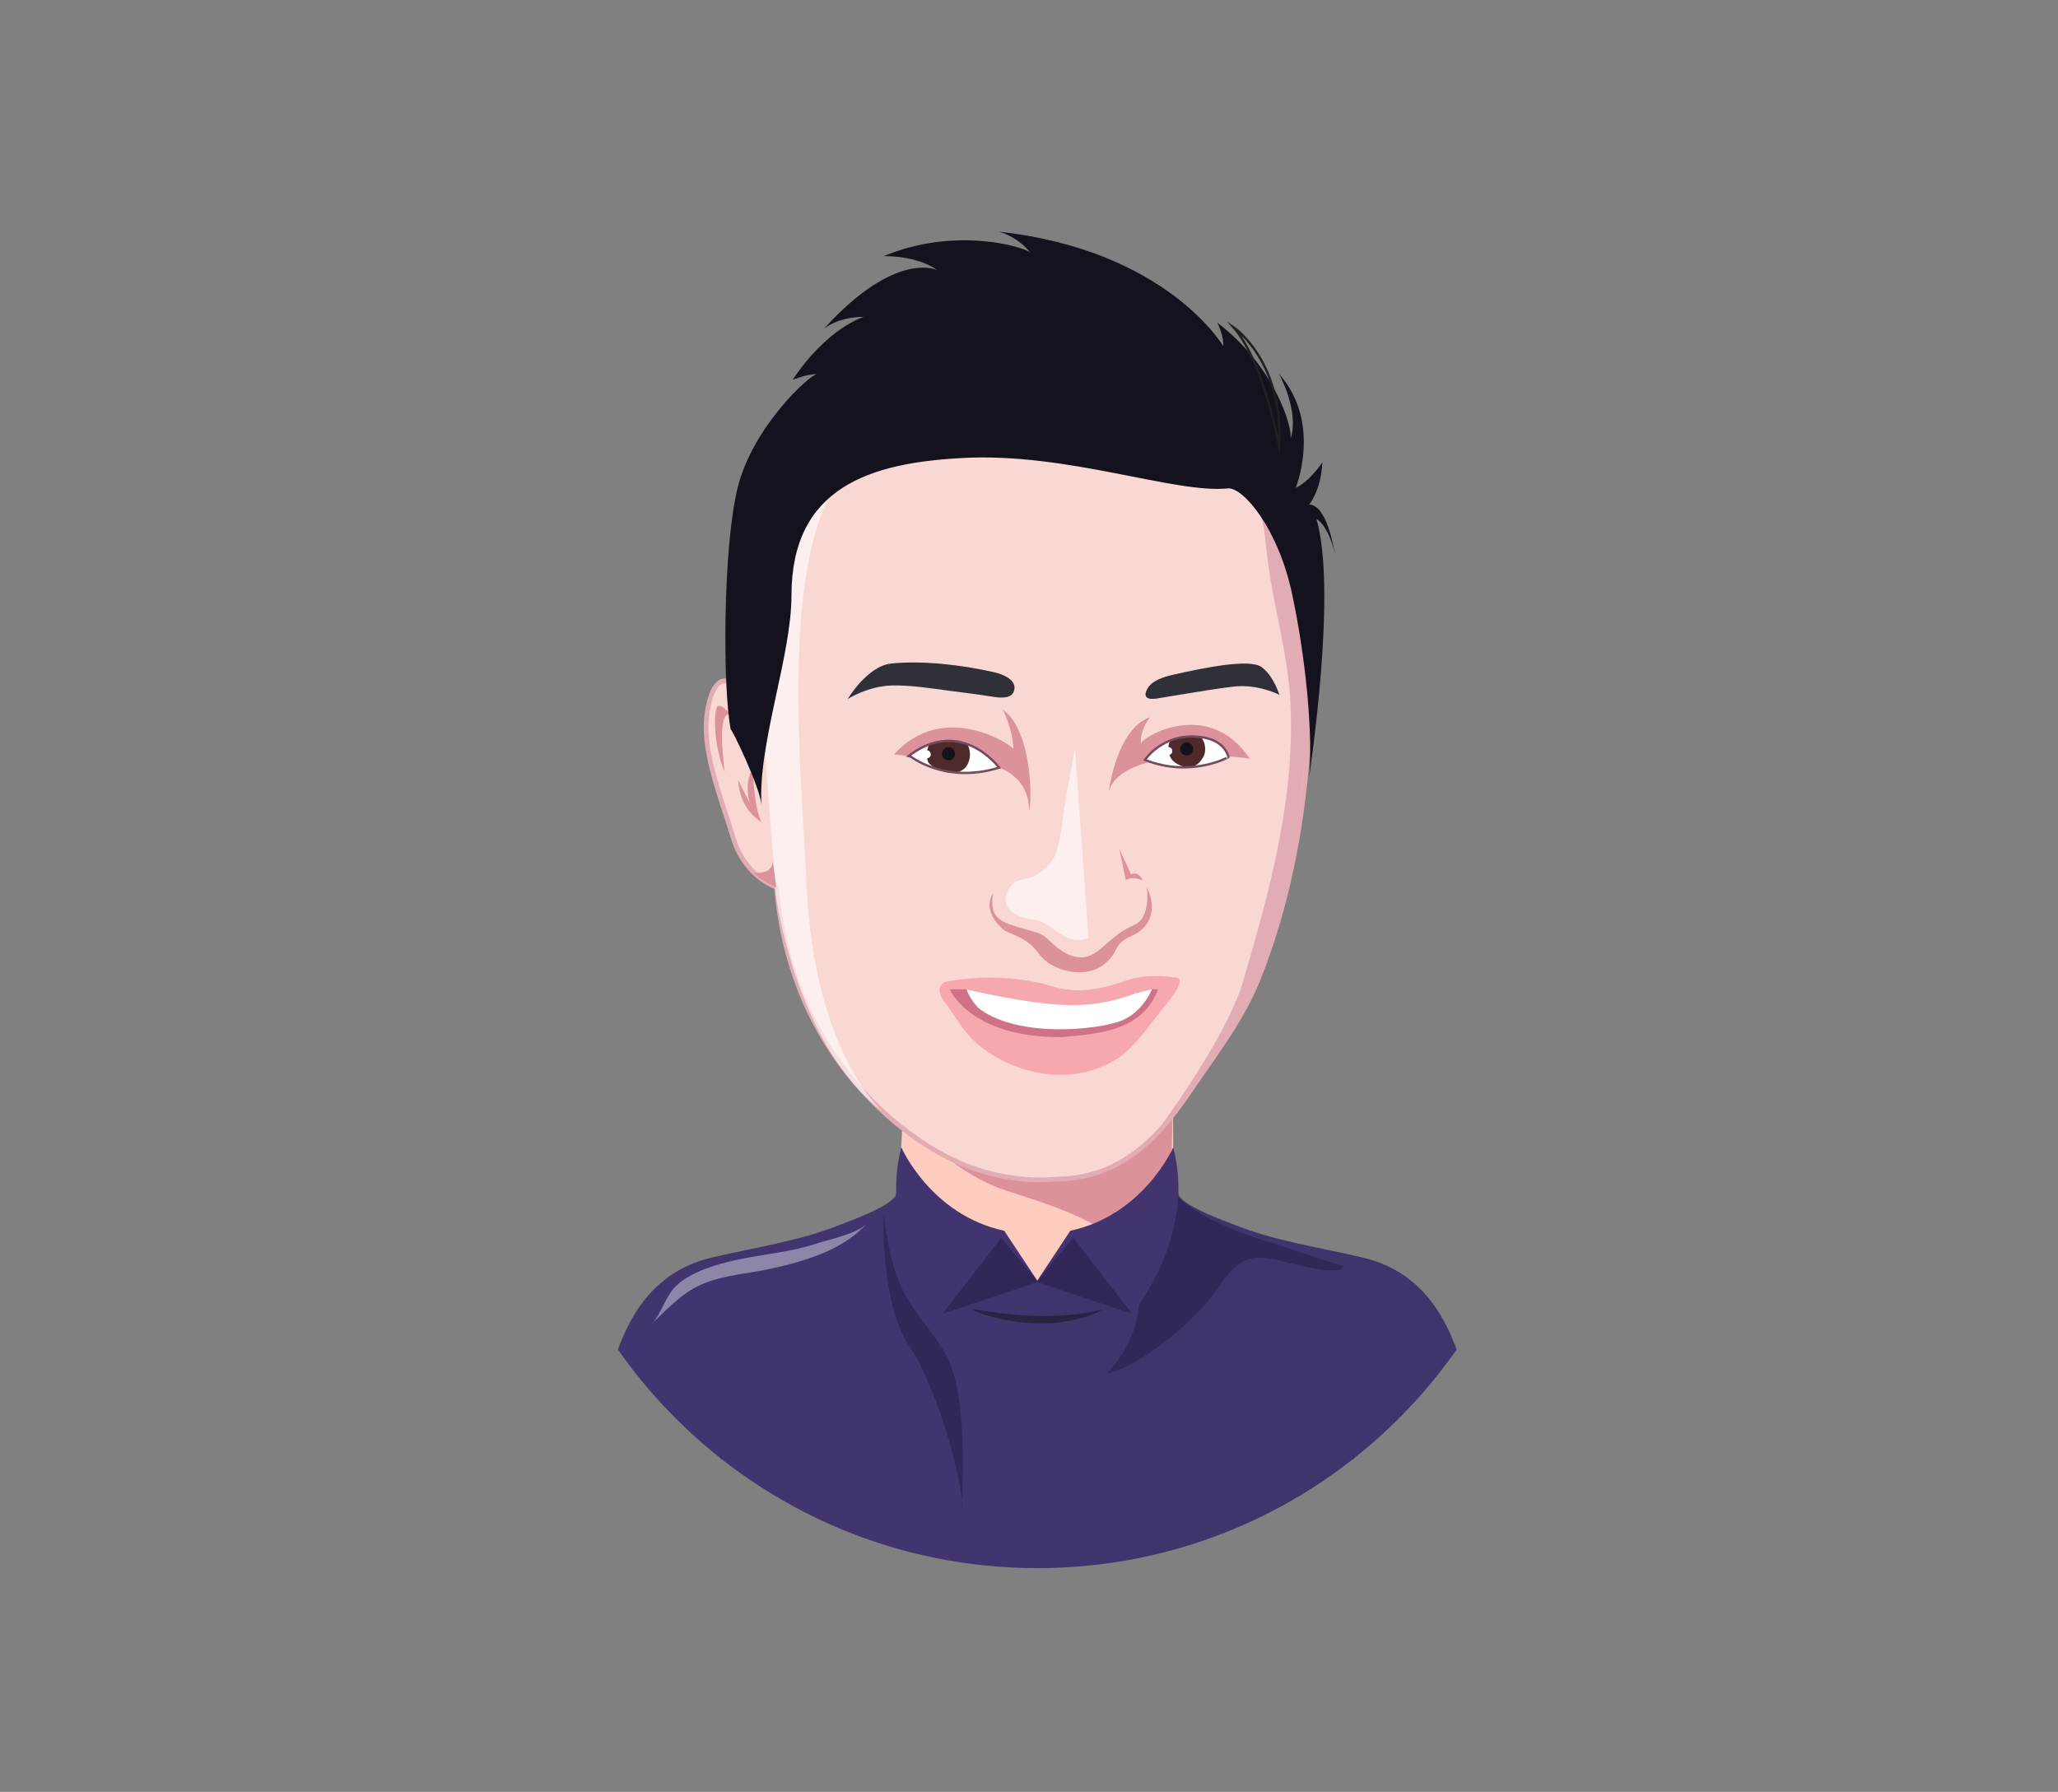 <?xml version="1.0" encoding="utf-8"?>
<!-- Generator: Adobe Illustrator 20.1.0, SVG Export Plug-In . SVG Version: 6.00 Build 0)  -->
<svg version="1.1" id="Layer_1" xmlns="http://www.w3.org/2000/svg" xmlns:xlink="http://www.w3.org/1999/xlink" x="0px" y="0px"
	 viewBox="0 0 882 768" style="enable-background:new 0 0 882 768;" xml:space="preserve">
<rect x="0" y="0" width="882" height="768" fill="#808080" stroke="none"/>
<style type="text/css">
	.st0{clip-path:url(#SVGID_2_);fill:#FFCCC0;}
	.st1{clip-path:url(#SVGID_2_);fill:#42356F;}
	.st2{clip-path:url(#SVGID_2_);fill:#DB929B;}
	.st3{clip-path:url(#SVGID_2_);fill:#3F356C;}
	.st4{clip-path:url(#SVGID_2_);}
	.st5{fill:#332658;}
	.st6{opacity:0.4;clip-path:url(#SVGID_2_);fill:#FFFFFF;}
	.st7{opacity:0.5;clip-path:url(#SVGID_2_);}
	.st8{fill:#111213;}
	.st9{clip-path:url(#SVGID_2_);fill:#332658;}
	.st10{clip-path:url(#SVGID_2_);fill:none;}
	.st11{clip-path:url(#SVGID_2_);fill:#F9D8D4;stroke:#E2ACB5;stroke-width:2;stroke-miterlimit:10;}
	.st12{opacity:0.6;clip-path:url(#SVGID_2_);fill:#FFFFFF;}
	.st13{fill:#DB929B;}
	.st14{fill:#E2ACB5;}
	.st15{clip-path:url(#SVGID_2_);fill:#FFFFFF;}
	.st16{clip-path:url(#SVGID_2_);fill:#4E2B2A;}
	.st17{clip-path:url(#SVGID_2_);fill:#303039;}
	.st18{clip-path:url(#SVGID_2_);fill:#F7A8AE;}
	.st19{clip-path:url(#SVGID_2_);fill:#CF7287;}
	.st20{clip-path:url(#SVGID_2_);fill:#14121C;}
	.st21{clip-path:url(#SVGID_2_);fill:none;stroke:#231F20;stroke-miterlimit:10;}
	.st22{clip-path:url(#SVGID_2_);fill:none;stroke:#734B5F;stroke-miterlimit:10;}
</style>
<g>
	<defs>
		<path id="SVGID_1_" d="M663.7,453c0,121-98.1,219.1-219.1,219.1S225.4,574.1,225.4,453S332.9,44,454,44S663.7,332,663.7,453z"/>
	</defs>
	<clipPath id="SVGID_2_">
		<use xlink:href="#SVGID_1_"  style="overflow:visible;"/>
	</clipPath>
	<polyline class="st0" points="502.8,491.8 502.6,455.6 388.2,457.2 386.2,491.8 396,527.5 443.8,556.7 498.2,527.5 	"/>
	<path class="st1" d="M386.3,491.8c0,0-2.2,19.8-2.2,19.8c-0.5,4.8-20.6,12-24,13.3c-17.3,7-36.9,9.8-55.1,14.1
		c-44.5,10.5-46.7,64.5-51.7,101.2c-0.4,2.9-4.2,34.6-5.5,34.6c19-0.4,37.8,0,56.8,0c47,0,93.9,0,140.9,0V549.4c0,0-15.8,1.3-41.5-8
		C398.9,537.4,386.3,491.8,386.3,491.8z"/>
	<path class="st2" d="M389.7,471.3c1.6,15.5,21.7,32.4,41.3,38.9c16.4,5.5,50.6,14.8,54.1,32.5l16.2-24.1c0,0,1.7-38.7,1.3-63.1"/>
	<path class="st3" d="M502.8,491.8c0,0,2.2,19.8,2.2,19.8c0.5,4.8,20.6,12,24,13.3c17.3,7,36.9,9.8,55.1,14.1
		c44.5,10.5,46.7,64.5,51.7,101.2c0.4,2.9,4.2,34.6,5.5,34.6c-19-0.4-37.8,0-56.8,0c-47,0-93.9,0-140.9,0V549.4c0,0,15.8,1.3,41.5-8
		C490.2,537.4,502.8,491.8,502.8,491.8z"/>
	<g class="st4">
		<path class="st5" d="M476.8,520.3c0,0,27.5,35.7-2.2,68.2c9-0.7,35.3-18.7,47.4-36.6s18.6-13.2,36.5-9.2c17.9,4,17.2,0,17.2,0
			l-28.4-9.3c0,0-36.5-10.1-44.5-23.2"/>
		<path class="st5" d="M576.4,674.8c0,0-0.2-28.2,4.4-53.2c-0.4,2.6-12.3,32.9-9.7,53.2"/>
		<path class="st5" d="M378.7,519.9c0,0-1.7,38.1,11.2,57.4c13,19.2,24.6,65,22.1,70.3c0,0,3.9-48.4-6.6-67
			C394.9,562,383,559.3,378.7,519.9z"/>
		<path class="st5" d="M312.8,674.8c0,0,0.2-28.2-4.4-53.2c0.4,2.6,12.3,32.9,9.7,53.2"/>
	</g>
	<path class="st1" d="M444.2,549.4l16.2-15.9l24.7,29.6c0,0,27.9-33.2,17.7-71.3c0,0-12.7,29-44.1,35.7L444.2,549.4z"/>
	<path class="st1" d="M444.9,549.4l-16.2-15.9l-24.7,29.6c0,0-27.9-33.2-17.7-71.3c0,0,12.7,29,44.1,35.7L444.9,549.4z"/>
	<path class="st6" d="M371.7,524.2c-4.2,4.7-16.5,7-22.1,8.9c-13.2,4.3-27.4,4.7-40.8,8.6c-6.5,1.9-13.5,4.4-18.7,9.1
		c-5.2,4.7-6.3,12.4-11.4,17.2c6.6-6.3,13.1-13.5,21.5-17.3c9.6-4.3,20.7-4.8,30.9-7.1C345.8,540.3,361.5,535.6,371.7,524.2z"/>
	<g class="st7">
		<path class="st8" d="M416.1,561c0,0,0.9,0.1,2.5,0.3c0.8,0.1,1.7,0.3,2.8,0.5c1.1,0.2,2.3,0.3,3.7,0.5c1.3,0.2,2.8,0.4,4.3,0.6
			c1.5,0.2,3.2,0.3,4.8,0.5c1.7,0.2,3.4,0.2,5.2,0.4c1.8,0.1,3.5,0.1,5.3,0.2c1.8,0,3.6,0,5.3,0c1.7-0.1,3.5-0.1,5.1-0.2
			c0.8-0.1,1.7-0.1,2.5-0.2c0.8-0.1,1.6-0.2,2.3-0.2c1.5-0.1,3-0.4,4.3-0.5c1.3-0.2,2.5-0.4,3.6-0.6c1.1-0.2,2-0.4,2.8-0.6
			c0.8-0.2,1.4-0.3,1.8-0.4c0.4-0.1,0.6-0.2,0.6-0.2s-0.8,0.5-2.2,1.2c-0.7,0.3-1.6,0.7-2.7,1.1c-1,0.4-2.2,0.8-3.6,1.2
			c-1.3,0.3-2.8,0.8-4.3,1.1c-0.8,0.2-1.6,0.3-2.4,0.5c-0.8,0.1-1.7,0.2-2.5,0.4c-0.9,0.1-1.7,0.2-2.6,0.3c-0.9,0.1-1.8,0.2-2.7,0.2
			c-1.8,0.1-3.6,0.1-5.5,0.1c-1.8-0.1-3.7-0.2-5.5-0.3c-1.8-0.2-3.6-0.4-5.3-0.7c-1.7-0.3-3.3-0.6-4.9-0.9c-1.5-0.3-3-0.8-4.3-1.1
			c-1.3-0.3-2.5-0.7-3.6-1.1c-1-0.4-1.9-0.7-2.7-1C416.9,561.3,416.1,561,416.1,561z"/>
	</g>
	<polyline class="st9" points="444.9,549.4 429.1,530.5 403.9,563.1 	"/>
	<polyline class="st9" points="444.2,549.4 460,530.5 485.2,563.1 	"/>
	<path class="st10" d="M663.7,453c0,121-98.1,219.1-219.1,219.1S225.4,574.1,225.4,453s97.2-332,218.2-332S663.7,332,663.7,453z"/>
	<path class="st11" d="M452.8,505.3c0,0-22.5,3.5-48-10s-66.5-49-72-115c0,0-13.5-4.5-18.5-21s-13-36-11.5-51.5s8-21.5,14.5-10
		c6-40-10.2-110,60.4-135s160.1-4,173.1,44.5s10.5,104,9.5,117c-2.5,32.1-9.1,65.8-21.2,95.6c-6.5,16.2-17,30.1-26.8,44.4
		C502.3,478.8,485.8,505.3,452.8,505.3z"/>
	<path class="st12" d="M466.5,402l-5.8-81c0,0-4.2,21-5.8,34s-4.8,16-10.2,19.6s-9.8,0.6-12.9,7.6s3.2,11,10.9,11.8
		S457,406.3,466.5,402z"/>
	<path class="st12" d="M378.3,476.4c0,0-29.1-24.6-32.6-96.1s-15.5-179,40-196c-20-5-32.5,0-32.5,0s-32.8,41.5-31.9,88.5
		s6.5,48.2,6.5,48.2l4.8,63.2C332.7,384.3,340.9,447.9,378.3,476.4z"/>
	<g class="st4">
		<g>
			<path class="st13" d="M475.2,339.2c0,0,3.2-26.8,17.7-31.8c0,0-4.2,4.5-4,11.5c0.2-3,29.2-20.2,46.8,6.4
				C535.1,324.4,481.2,319,475.2,339.2z"/>
			<g>
				<path class="st13" d="M313.2,306.5c0,0-2.8-4-5.2-4s-2.5,16.5,2.6,28.5C310.6,331,306.7,303.3,313.2,306.5z"/>
				<path class="st13" d="M322.7,329c0,0,0,16.1,3.8,23.8c-0.6-1.3-9.2-4.8-10.2-18.5l5.1,10C321.4,344.3,318.5,335.9,322.7,329z"/>
				<path class="st13" d="M331.2,369l1.5,11.2c0,0-6.2-2.3-9.7-6.3C323.1,374,331,375.3,331.2,369z"/>
				<path class="st13" d="M463.6,410.3c-6,0.2-11-4.4-14.9-8.1c-2.6-2.5-5.7-2.8-9.2-3.9c-9.8-3-16-4-13.8-15.5c0,0-5.8,7.2,4.8,16
					c4.2,2.2,10,3.3,15,10.3s19.2,10.5,27,4.7s4-9,12.2-12.5s11.5-11.5,6.8-21c0,0,2,13-5.5,16.2c-3.5,1.7-5,2.2-9.5,6
					c-3.8,3.1-7.3,7.4-12.5,7.8C463.8,410.3,463.7,410.3,463.6,410.3z"/>
				<path class="st14" d="M493.7,487.8c0,0,31.5-41.5,39-67c11.4-38.9,22.1-77.4,20.4-118.3c-0.9-22.9-8.2-44.8-10.4-67.5
					c-1.3-13.9-4.6-27.5-14.5-37.9c-7.8-8.1-19.6-12.6-30.5-14.9c23.5-10.4,49.2,2.8,49.2,2.8s16.8,69.9,16.8,69.9
					c0.7,2.9-0.4,7.3-0.6,10.3c-0.4,7.7-0.9,15.4-1.3,23.1c-1.1,22.1-2.7,44.2-5.9,66c-3,20.6-6.3,43.6-15.6,62.4
					c-11.2,22.6-13.4,26.5-20.8,37.1C512.2,464.3,496.2,485.2,493.7,487.8z"/>
			</g>
		</g>
	</g>
	<path class="st2" d="M489.7,377.3c0,0-4.8-2-7.2,0l-2.8-13.5l5,10.9C484.7,374.7,487.9,373.1,489.7,377.3z"/>
	<path class="st2" d="M383.2,323.3l45,5.7c0,0,13,4.1,12.8,18.3c1.2-1.5,2-33.5-11.2-43.2c0,0,4.5,9.2,4.5,17
		C434.2,319.5,404.5,299.7,383.2,323.3z"/>
	<path class="st15" d="M428.2,329c0,0-16.2-21.9-38.5-5.2C389.7,323.8,406.6,336.5,428.2,329z"/>
	<path class="st16" d="M398.2,319.1c-0.6,1.3-1,2.7-1,4.2c0,1,0.1,1.9,0.4,2.8c0.1,2.2,11.1,8.7,16.4,2.6c1.1-1.5,1.7-3.4,1.7-5.4
		c0-1.6-0.4-3-1.1-4.3C410.1,317.3,404.5,316.7,398.2,319.1z"/>
	<path class="st15" d="M490.7,325.7c0,0,7.5-11.5,23-9.9c11.5,1,12.8,8.7,12.8,8.7S503.5,333.9,490.7,325.7z"/>
	<path class="st16" d="M516.5,321c0-2-0.7-3.8-1.9-5.2c-0.3,0-0.6-0.1-0.9-0.1c-4.8-0.5-8.8,0.3-12.1,1.5c-0.6,1.1-0.9,2.4-0.9,3.7
		c0,1.6,0.5,3.1,1.3,4.3c1.1,2.1,9.3,7.2,13.5-0.5C516.2,323.8,516.5,322.5,516.5,321z"/>
	<path class="st17" d="M491.6,299c-0.8-0.6-1-1.7,0.1-3.7c1.8-3.6,7.1-5.2,10.6-6c14-3.2,33-7,38.2-3.5s7.8,12,7.8,12
		s-9.2-4.8-19.8-3.5c-6.9,0.8-13.8,2-20.7,3.1c-3.4,0.6-6.9,1.1-10.3,1.7C495.5,299.5,492.8,299.9,491.6,299z"/>
	<path class="st17" d="M432.3,298.5c1.1-0.4,1.9-1.2,2.3-2.4c1.4-4.9-5.1-7.2-8.6-8c-14.2-3.2-30.7-5.1-44.2-3.7
		c-10.2,1.2-18.5,15.2-18.5,15.2s8.5-5.5,18.8-5.8c8.3-0.2,16.8,1.2,25,2.3c4.8,0.6,9.6,1.2,14.4,1.9
		C424.1,298.3,429.3,299.7,432.3,298.5z"/>
	<path class="st18" d="M464,424.4c-4.1,0.2-8.3-0.3-12.7-1.6c-9.2-2.8-26-5.8-46.2-2c0,0-5.5,2,0,9c3.8,4.9,6.5,10.4,10.9,14.9
		c11.9,12.2,31.3,18.5,48.1,15c4.8-1,10.3-3,14.5-5.8c7.8-5.3,13.1-13.2,18.8-20.5c1-1.3,12.1-13.6,6.7-14.4
		c-5.2-0.7-13.5-1.5-21.5,1.3C476.2,422.5,470.1,424.1,464,424.4z"/>
	<path class="st19" d="M414.2,424H407c0,0,8.8,21,48.5,20.5c15.2-1.5,34.2-2.5,40.8-20.5h-2.5c0,0-22.8,18.5-61.9,10.3L414.2,424z"
		/>
	<path class="st15" d="M486.5,425.8c-17.5,6.8-32.2,5.2-44.9,3.5c-12.6-1.8-27.4-5.2-27.4-5.2s2.5,6.1,6,8.6
		c17.2,12.2,49.5,8.6,59.5,5.1s14-13.8,14-13.8L486.5,425.8z"/>
	<path class="st20" d="M555.3,209.1c0,0,11.4-27.8-7.1-48.8c0,0,8.8,16,4.9,27.8c0.9-5.1-6.9-31.2-31.4-49.8c0,0,3,6,2.5,10
		c0,0-24-41-96-49c0,0,7.8,2,13.4,9c-2.1-2.3-31.9-11.5-62.9,1.5c0,0,14-0.5,23,6c0,0-17.5-9-48.5,25c0,0,6-5,17-5
		c0,0-15.5,4.5-30.5,27c0,0,6-2.5,10.5-2.5c-3.2,0.3-27.5,22.5-34,48.5s-6.5,86.6-3,104c-0.4-2.2,13,25.2,13.2,32.8
		c-1.9-25.9,12.8-64.3,12.8-90.3c0-46.5,33.7-56.9,73.2-59c45.3-2.5,91.3,15.5,114.1,13c6.7,0,21.3,17.5,27.2,45s9,59.7,7.4,78.8
		c0.2-2.8,12.1-79.5,3.1-110.7c0,0,5,2.3,8,15.3c-0.7-2.7-3.3-21-11.1-21.5c0,0,5.1-6,5.6-18C566.7,198.3,561.2,206.4,555.3,209.1z"
		/>
	<path class="st21" d="M548.2,191.3c0,0-6.5-36-19.5-51C528.7,140.3,550.2,154.8,548.2,191.3z"/>
	<path class="st22" d="M428.2,329c0,0-16.2-21.9-38.5-5.2C389.7,323.8,404.7,336.3,428.2,329z"/>
	<path class="st22" d="M490.7,325.7c0,0,7.5-11.5,23-9.9c11.5,1,12.8,8.7,12.8,8.7S510.4,333.5,490.7,325.7z"/>
	<circle class="st20" cx="406.5" cy="323.1" r="2.8"/>
	<circle class="st20" cx="508.6" cy="321" r="2.8"/>
	<circle class="st15" cx="500.7" cy="321.9" r="1.7"/>
	<circle class="st15" cx="397.2" cy="323.3" r="1.7"/>
</g>
</svg>
